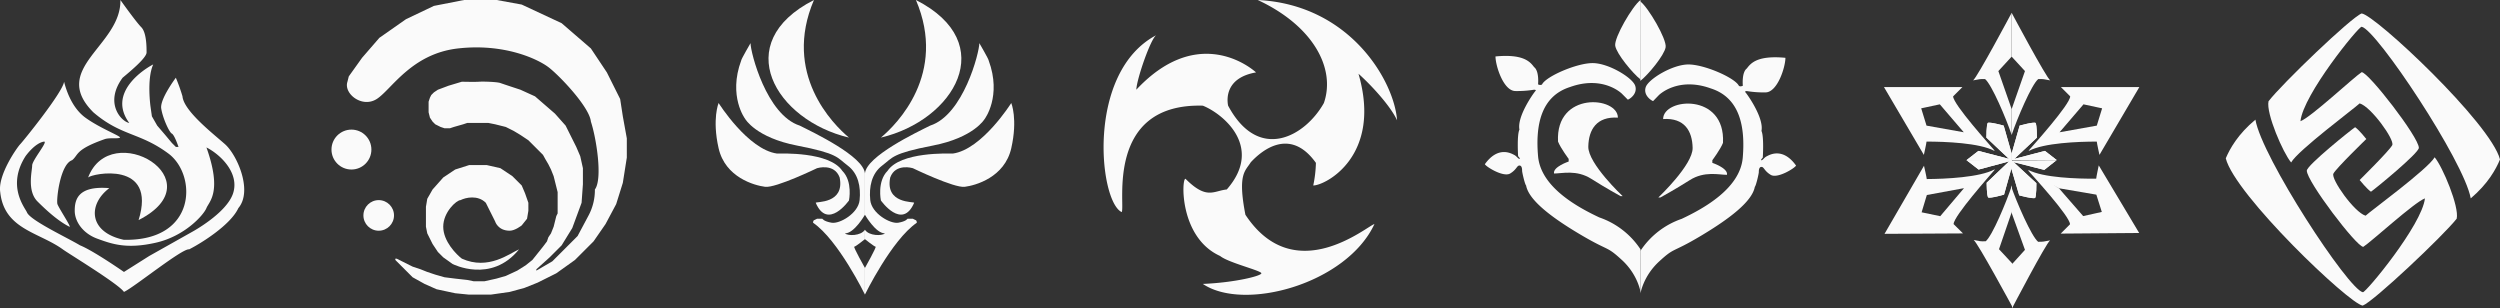 <svg xmlns="http://www.w3.org/2000/svg" viewBox="0 0 1879.27 231.69"><rect x="0" y="0" width="1879.27" height="231.69" fill="#333333" stroke="none"/><path d="M110.33,424.57C111,459,57,476,90,509c21,18,34.84,15,56.42,31s21.58,66-33.55,64.83C86,599,86,578,102,566c-24-2-26,9-26,17s6,17,17,21,22,8,44,3,36-21,38-26,12-12,0-45.6c11,5.6,25,19.6,20,34.6s-31,29-31,29l-32,18-19,12s-23-16-33-20c-10-6-38-19-40-25-2-4-15-20-1-42,0,0,7-10,14-11,3,0-9,14-9,18s-4,19,4,27,16.36,15.18,24,19c2,1-8-14-9-17s2-30,11-33c5-4,2-8,25-16,4-1,10,0,11-1s-15-7-26-15-15-23-16-27c-1,8-31,45-33,47s-17,23-15,36c3,28,29,30,47,43,4,3,42,26,46,32,7-3,44-33,49-32,8-4,31-18,37-31,11-13-1-40-10-48s-31-25-32-36a135.55,135.55,0,0,0-5-14s-12,16-11,23,6,18,8,19,5,10,5,10h-2l-3-3-5-6-6-7-4-7-1-7s-3-21,2-32c-6,3-35,21-18,44-6-1-19-15-5-34,6-5,18-15,18-19s0-15-4-19S110.33,424.57,110.33,424.57Z" transform="translate(-19.82 -424.57)" style="fill:#fafafa"/><path d="M86,558c3-3,52-13,38,32,59-30-21-77-38-31.89" transform="translate(-19.82 -424.57)" style="fill:#fafafa"/><path d="M281,486c-3,9,11,20,22,13s26-34,61-38,60,8,68,14,31,30,32,41c4,12,9,43,3,51a40.72,40.72,0,0,1-5,20l-8,15-7,7-12,12-12,7v-1l10-9,9-9,8-13,7-19,1-14V551l-2-9-3-7-8-16-8-9-15-13-11-5s-13.13-4.3-15-5c-2.44-.91-13.12-1.24-16-1s-13,0-13,0l-10,3-8,3-3,2-2,2-1,2-1,3v8l1,4,2,3,2,2,4,2,3,1h4l3-1,7-2,3-1h16l5,1,8,2,6,3,5,3,6,4,6,6,5,5,1.71,3.1L432,548l2,4,2,5,1,4,1,4,1,4v16l-1,2-1,4-1,4-2,5-2,3-1,3-3,4-8,10-5,4-6.36,4L400,632l-7,2-9,2h-8.11L371,635l-9-1-8-1-7-2-6-2-5-2-6-2-4-2-8-4h-1v1l5,5,8,8,9,5,9,4,14,3,10,1h17l14-2,11-3,10-4,14-7,14-10,14-14,9-13,8-15,5-16,3-19V528.56L488,512l-2-13-10-20-12-18-22-19-30-14-18.82-3.43H368.64L346,429l-21,10-20,14-13,15-10,14Z" transform="translate(-19.82 -424.57)" style="fill:#fafafa"/><path d="M412,594l4-5,1-6v-6l-2.5-7.13L412,564l-7-7-9-6-10.21-2.33H372.47L362,552l-9,6-8,9-4,7-1,6v15l1,5,4,8,4,6,4,4,7,5s29,15,50-11c-7,3-23,16-43,7-4-3-14-13-14-24s10-20,13-20c4-2,13-4,19,2l7,14s2,7,11,7C407,598,412,594,412,594Z" transform="translate(-19.82 -424.57)" style="fill:#fafafa"/><circle cx="264.18" cy="112.43" r="15" style="fill:#fafafa"/><circle cx="284.68" cy="161.93" r="11.5" style="fill:#fafafa"/><path d="M631.67,424.57C608,480,646,518,658,528,603,515,568,457,631.67,424.57Z" transform="translate(-19.82 -424.57)" style="fill:#fafafa"/><path d="M584,457c0,7,12,54,37,62,10,5,48,23,49,36v31s-8,14-15,14c2,2,12,2,15-2.73v7.06s-7,5.67-8,5.67,8,16,8,16v20s-20-41-39-54c0-2,1-2,1-2l2-1h4s1,2,7,3,20-7,21-17-1-20-9-26-7-9-38-15-39-20-39-20-13-17-3-44C577,469,584,457,584,457Z" transform="translate(-19.82 -424.57)" style="fill:#fafafa"/><path d="M560,502s22,35,43.93,38c3.07,0,39.37-1.54,49.07,13,8,8,5,22.27,5,22.27S642,598,633,577c0-1,22,1,18-19-4-11-17-7-17-7s-31,15-39,14-30-7-35-29S560,502,560,502Z" transform="translate(-19.82 -424.57)" style="fill:#fafafa"/><path d="M708.33,424.57C732,480,694,518,682,528,737,515,772,457,708.33,424.57Z" transform="translate(-19.82 -424.57)" style="fill:#fafafa"/><path d="M756,457c0,7-12,54-37,62-10,5-48,23-49,36v31s8,14,15,14c-2,2-12,2-15-2.73v7.06s7,5.67,8,5.67-8,16-8,16v20s20-41,39-54c0-2-1-2-1-2l-2-1h-4s-1,2-7,3-20-7-21-17,1-20,9-26,7-9,38-15,39-20,39-20,13-17,3-44C763,469,756,457,756,457Z" transform="translate(-19.82 -424.57)" style="fill:#fafafa"/><path d="M780,502s-22,35-43.93,38c-3.07,0-39.37-1.54-49.07,13-8,8-5,22.27-5,22.27S698,598,707,577c0-1-22,1-18-19,4-11,17-7,17-7s31,15,39,14,30-7,35-29S780,502,780,502Z" transform="translate(-19.82 -424.57)" style="fill:#fafafa"/><path d="M889,451c-53,28-43,125-26,133,3-4-13-82,61-80,15,6,46,31,18,63-10,1-15,8-31-8-3-1-5,44,26,58,6,5,31,11,31,13s-20,7-44,8c31,21,108,0,129-45-5,1-60,49-97-7-6-31,0-32.8,4-39.4,7-7.6,29-27.6,49,.4a92,92,0,0,1-2,17c9,0,52-22,34-84,9,8,24,24,29,35-2-29-35-87-104.73-90.43C1007,444,1024,476,1015,502c-14,25-49,45-72,2-1-5-2-21,21-25-9-8-47-33-90,13C874.28,483.94,884.85,453.56,889,451Z" transform="translate(-19.82 -424.57)" style="fill:#fafafa"/><path d="M1253,424.57c-6,4.43-20,28.43-19,34.43s13,20.58,19,25.29Z" transform="translate(-19.82 -424.57)" style="fill:#fafafa"/><path d="M1236,513c0-16-47-20-45,18,2,5,8,13,8,13v2s-12,4-11,9c6,0,17-3,28,4s22,13,22,13h1.58s-26.06-24.44-25.82-37.22S1220,512,1236,513Z" transform="translate(-19.82 -424.57)" style="fill:#fafafa"/><path d="M1243.47,499.49C1245,499,1251,495,1249,489s-20-17-32-17-35,10-38,16c-1,1-3,0-3,0s1-10-3-13c-3-4-8-10-29-8,0,7,6,26,15,26a79,79,0,0,0,14-1s2,0,1,1-14,19-12,29c-2,4-1,20-1,20s2,2,1,2-2-2-4-3-12-7-22,7c1,2,14,10,19,7s5-6,7-6,2,3,2,4,2,10,3,11c2,11,19,24,41,37s19,8,31,19,14,24,14,24V612a60.69,60.69,0,0,0-31-24c-17-8-44-23-46-46s2-45,24-52c25-9,39,5,39,5Z" transform="translate(-19.82 -424.57)" style="fill:#fafafa"/><path d="M1252.84,425.65c6,4.43,20,28.41,19.05,34.41s-13,20.59-19,25.31Z" transform="translate(-19.82 -424.57)" style="fill:#fafafa"/><path d="M1270,514.06c0-16,47-20.07,45,17.93-2,5-8,13-8,13v2s12,4,11,9c-6,0-17-3-28,4s-22,13-22,13h-1.58s26-24.49,25.76-37.26S1286,513,1270,514.06Z" transform="translate(-19.82 -424.57)" style="fill:#fafafa"/><path d="M1262.47,500.56c-1.52-.49-7.53-4.48-5.54-10.48s20-17,32-17.05,35,10,38,16c1,1,3,0,3,0s-1-10,3-13c3-4,8-10,29-8,0,7-6,26-15,26a79.36,79.36,0,0,1-14-1s-2,0-1,1,14,19,12,29c2,4,1,20,1,20s-2,2-1,2,2-2,4-3,12-7,22,7c-1,2-14,10-19,7s-5-6-7-6-2,3-2,4-2,10-3,11c-2,11-19,24-40.94,37.06s-19,8-31,19.05-14,24-14,24l-.05-32a60.71,60.71,0,0,1,31-24.05c17-8,44-23.06,45.93-46.07s-2.06-45-24.07-52c-25-9-39,5.06-39,5.06Z" transform="translate(-19.82 -424.57)" style="fill:#fafafa"/><path d="M1530,544l-17-16s0-10,1-11,12,2,12,2l6,21v5h-34l9-7Z" transform="translate(-19.82 -424.57)" style="fill:#fafafa"/><path d="M1436,490h59s-5,5-7,7c0,6,28,37,31.41,41-.41,0-23.41-14-23.41-14l-18-21-14,3,4,13,28,5s23,13,23,14c-11-6-37-7-51-7,0,1-2,10-2,10Z" transform="translate(-19.82 -424.57)" style="fill:#fafafa"/><path d="M1498,545l9-7,23,6s-15-14-17-16c0-2,0-8,1-11,2-1,12.12,2.12,12,2l6,21v5Z" transform="translate(-19.82 -424.57)" style="fill:#fafafa"/><path d="M1532,434.2s-26,48.8-29,50.8c6-1,4-1,9-1,5,4,16,30,20,42V506.6L1522,478l10-10.87Z" transform="translate(-19.82 -424.57)" style="fill:#fafafa"/><path d="M1534,544l17-16s0-10-1-11-12,2-12,2l-6,21v5h34l-9-7Z" transform="translate(-19.82 -424.57)" style="fill:#fafafa"/><path d="M1628,490h-59s5,5,7,7c0,6-28,37-31.41,41,.41,0,23.41-14,23.41-14l18-21,14,3-4,13-28,5s-23,13-23,14c11-6,37-7,51-7,0,1,2,10,2,10Z" transform="translate(-19.82 -424.57)" style="fill:#fafafa"/><path d="M1566,545l-9-7-23,6s15-14,17-16c0-2,0-8-1-11-2-1-12.12,2.12-12,2l-6,21v5Z" transform="translate(-19.82 -424.57)" style="fill:#fafafa"/><path d="M1532,434.2s26,48.8,29,50.8c-6-1-4-1-9-1-5,4-16,30-20,42V506.6l10-28.6-10-10.87Z" transform="translate(-19.82 -424.57)" style="fill:#fafafa"/><path d="M1533.44,546.45l17.13,15.87s.07,10-.92,11-12-1.9-12-1.9l-6.17-20.94,0-5,34-.27-8.94,7.07Z" transform="translate(-19.82 -424.57)" style="fill:#fafafa"/><path d="M1627.86,599.71l-59,.46s5-5,7-7c0-6-28.29-36.78-31.74-40.73.42,0,23.53,13.79,23.53,13.79L1585.76,587l14-3.11-4.1-13-28-4.78s-23.1-12.82-23.11-13.82c11,5.92,37,6.71,51,6.6,0-1,1.92-10,1.92-10Z" transform="translate(-19.82 -424.57)" style="fill:#fafafa"/><path d="M1565.43,545.2l-8.94,7.07-23-5.82s15.11,13.88,17.13,15.87c0,2,.06,8-.92,11-2,1-12.14-2-12-1.9l-6.17-20.94,0-5Z" transform="translate(-19.82 -424.57)" style="fill:#fafafa"/><path d="M1532.3,656.26s25.62-49,28.6-51c-6,1-4,1-9,1.07-5-4-16.23-29.88-20.33-41.84l.16,19.4L1542,612.39l-9.91,10.94Z" transform="translate(-19.82 -424.57)" style="fill:#fafafa"/><path d="M1530.13,545.83l-16.92,16.1s.06,10,1.07,11,12-2.07,12-2.07l5.89-21,0-5-34,.19,9,7Z" transform="translate(-19.82 -424.57)" style="fill:#fafafa"/><path d="M1436.43,600.35l59-.32-7.08-7c0-6,27.79-37.16,31.18-41.16-.41,0-23.33,14.11-23.33,14.11l-17.89,21.1-14-2.92,3.93-13,28-5.16s22.92-13.13,22.92-14.13c-11,6.06-37,7.21-51,7.29,0-1-2.06-10-2.06-10Z" transform="translate(-19.82 -424.57)" style="fill:#fafafa"/><path d="M1498.12,545l9,7,23-6.13s-14.93,14.09-16.92,16.1c0,2,0,8,1.07,11,2,1,12.11-2.19,12-2.07l5.89-21,0-5Z" transform="translate(-19.82 -424.57)" style="fill:#fafafa"/><path d="M1532.74,655.62S1506.47,607,1503.45,605c6,1,4,1,9,.95,5-4,15.83-30.09,19.77-42.11l.1,19.4-9.84,28.66,10.06,10.81Z" transform="translate(-19.82 -424.57)" style="fill:#fafafa"/><path d="M1795.09,444.69c-2.2-.4-44,51-46,71,8-3,40-33,46-36.87,5-.13,43,48.87,43,56.87,0,4-33,31-36,33-3-2-8.5-8.8-8.5-8.8s22.5-22.2,24.5-26.2-16-29-24.5-31.4c-3.5,3.4-46.5,35.4-51.5,44.4-6-7-19-37-17-46,10-13,62-63,70-66,10,1,97,82.46,104,109.73-3,7.27-9,18.27-22,29.27C1872.09,545.69,1806.09,446.69,1795.09,444.69Z" transform="translate(-19.82 -424.57)" style="fill:#fafafa"/><path d="M1796,644.25c2.19.42,44.48-50.58,46.67-70.56-8,2.92-40.31,32.62-46.35,36.43-5,.08-42.53-49.28-42.45-57.28,0-4,33.29-30.68,36.31-32.65,3,2,8.41,8.88,8.41,8.88s-22.71,22-24.74,26,15.72,29.15,24.2,31.64c3.53-3.37,46.83-35,51.92-43.91,5.93,7,18.64,37.18,16.56,46.16-10.13,12.9-62.6,62.4-70.63,65.33-10-1.1-96.21-83.39-102.95-110.72,3.07-7.24,9.18-18.18,22.28-29.06C1719.92,542.52,1785,642.14,1796,644.25Z" transform="translate(-19.82 -424.57)" style="fill:#fafafa"/></svg>